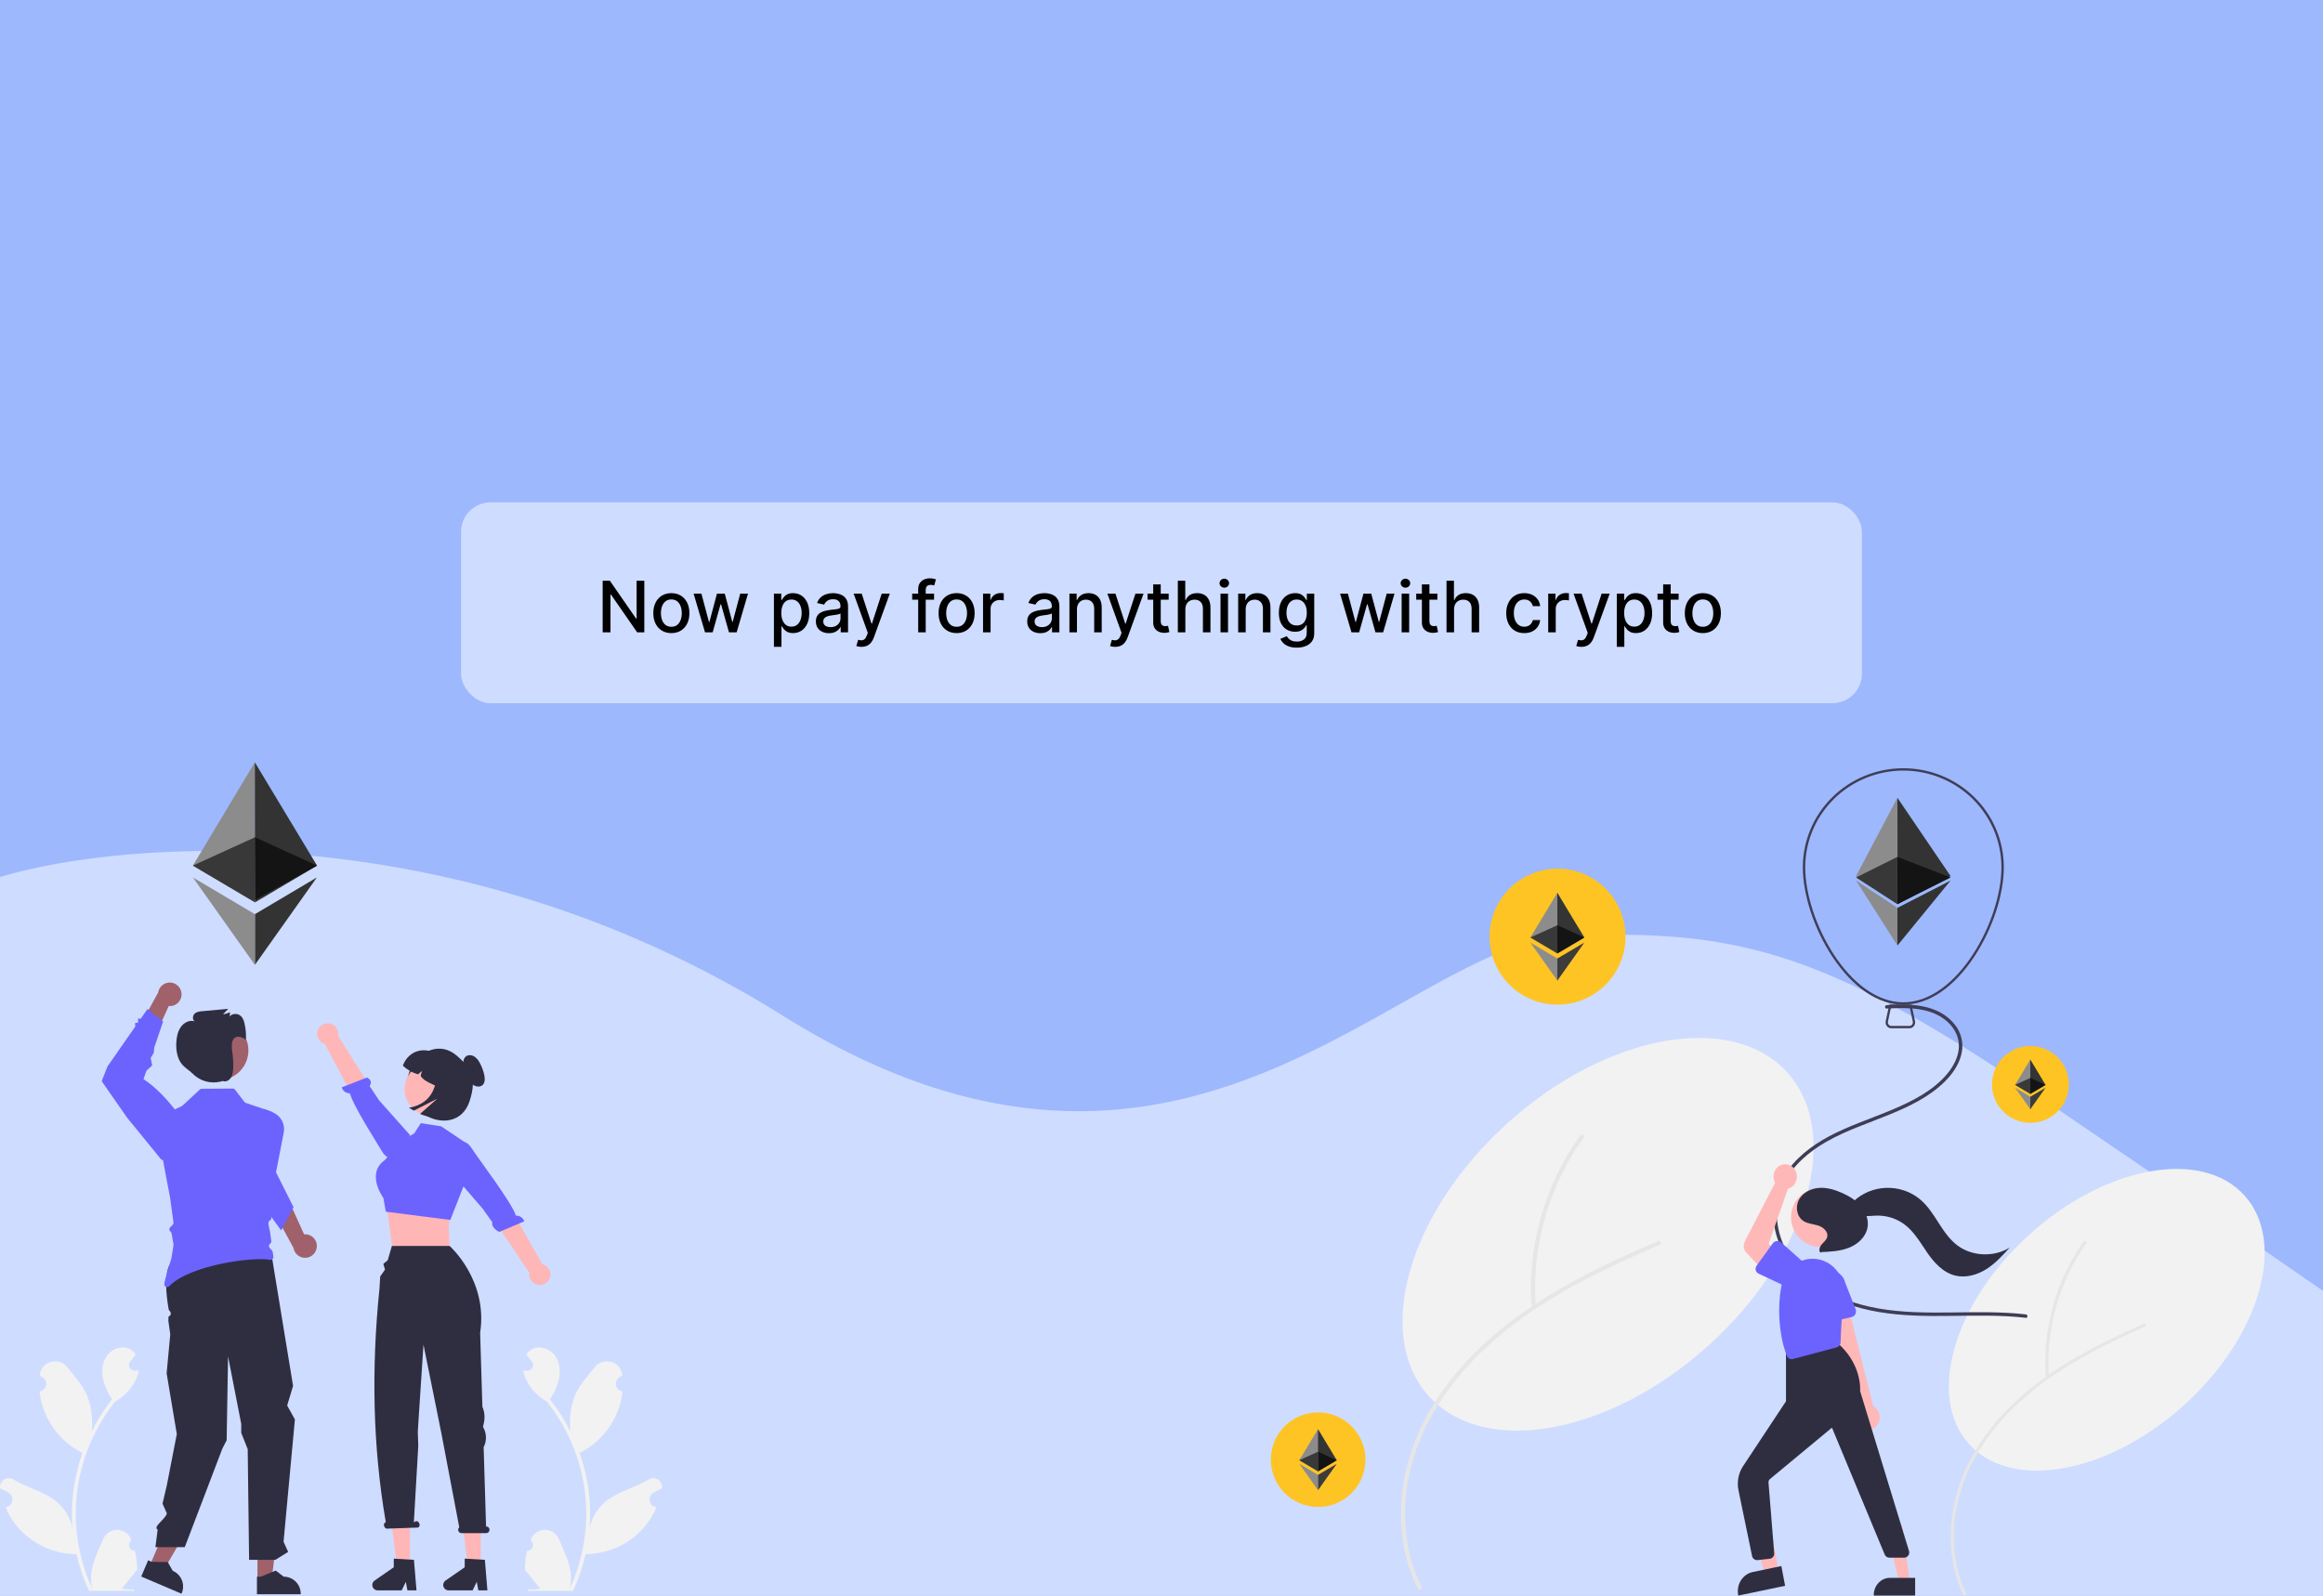 <svg width="393" height="270" viewBox="0 0 393 270" fill="none" xmlns="http://www.w3.org/2000/svg">
<rect width="393" height="270" fill="#9DB8FD"/>
<path d="M132.42 171.86C77.89 137.725 21.419 141.992 0 148.392V270H393V218.441C389.095 215.715 373.971 205.285 344.718 185.372C308.152 160.482 293.241 157.282 265.195 158.348C237.149 159.415 200.583 214.53 132.42 171.86Z" fill="#CEDCFF"/>
<g clip-path="url(#clip0_1_219)">
<path d="M22.827 262.42C22.631 262.429 22.438 262.377 22.272 262.273C22.107 262.168 21.978 262.014 21.902 261.834C21.827 261.653 21.808 261.453 21.85 261.261C21.892 261.07 21.991 260.896 22.135 260.763C22.159 260.667 22.176 260.598 22.2 260.502C22.192 260.481 22.183 260.46 22.174 260.439C21.977 259.973 21.647 259.576 21.226 259.297C20.804 259.019 20.309 258.871 19.804 258.873C19.299 258.875 18.805 259.026 18.385 259.308C17.966 259.59 17.639 259.99 17.445 260.457C16.672 262.323 15.687 264.192 15.444 266.165C15.338 267.037 15.383 267.921 15.577 268.777C13.761 264.808 12.817 260.494 12.811 256.128C12.811 255.032 12.872 253.937 12.993 252.849C13.094 251.956 13.233 251.07 13.412 250.19C14.386 245.415 16.476 240.94 19.512 237.132C20.981 236.329 22.17 235.094 22.917 233.594C23.187 233.055 23.379 232.479 23.485 231.885C23.319 231.907 23.15 231.92 22.985 231.931C22.933 231.934 22.879 231.937 22.827 231.939L22.808 231.94C22.625 231.949 22.445 231.904 22.287 231.812C22.13 231.719 22.003 231.583 21.921 231.42C21.838 231.257 21.805 231.074 21.825 230.892C21.844 230.711 21.916 230.539 22.031 230.397C22.102 230.309 22.174 230.221 22.246 230.132C22.354 229.996 22.466 229.863 22.574 229.727C22.587 229.714 22.599 229.7 22.61 229.686C22.735 229.531 22.86 229.379 22.985 229.223C22.756 228.869 22.45 228.572 22.088 228.355C20.835 227.62 19.107 228.129 18.202 229.264C17.295 230.399 17.124 231.991 17.439 233.409C17.749 234.616 18.262 235.76 18.955 236.795C18.887 236.882 18.816 236.966 18.748 237.053C17.507 238.652 16.424 240.37 15.517 242.18C15.738 240.152 15.474 238.1 14.749 236.193C14.013 234.416 12.635 232.92 11.421 231.383C9.963 229.538 6.972 230.343 6.716 232.683C6.713 232.705 6.711 232.728 6.708 232.75C6.889 232.852 7.065 232.96 7.238 233.075C7.455 233.22 7.623 233.427 7.72 233.67C7.817 233.912 7.839 234.179 7.783 234.434C7.726 234.689 7.594 234.921 7.404 235.1C7.213 235.278 6.974 235.395 6.716 235.435L6.689 235.439C6.754 236.09 6.867 236.735 7.029 237.369C7.498 239.138 8.327 240.79 9.464 242.223C10.6 243.657 12.02 244.839 13.635 245.697C13.741 245.751 13.844 245.805 13.95 245.857C13.038 248.444 12.466 251.14 12.249 253.875C12.126 255.488 12.133 257.109 12.271 258.721L12.262 258.664C11.915 256.871 10.96 255.254 9.559 254.084C7.478 252.372 4.539 251.742 2.294 250.366C2.055 250.213 1.778 250.131 1.494 250.13C1.211 250.129 0.933 250.21 0.694 250.362C0.455 250.514 0.264 250.732 0.144 250.989C0.024 251.246 -0.02 251.533 0.017 251.814C0.02 251.834 0.023 251.854 0.027 251.874C0.361 252.011 0.687 252.168 1.002 252.345C1.182 252.447 1.359 252.555 1.532 252.669C1.748 252.815 1.917 253.022 2.014 253.265C2.111 253.507 2.133 253.773 2.076 254.028C2.02 254.284 1.888 254.516 1.698 254.694C1.507 254.873 1.267 254.99 1.009 255.03L0.983 255.034C0.964 255.037 0.948 255.039 0.929 255.042C1.5 256.409 2.303 257.668 3.301 258.762C4.534 260.087 6.024 261.146 7.68 261.874C9.336 262.601 11.123 262.983 12.931 262.994H12.934C13.424 265.131 14.136 267.21 15.056 269.199H22.637C22.664 269.115 22.689 269.028 22.713 268.943C22.011 268.988 21.307 268.945 20.615 268.818C21.178 268.127 21.74 267.43 22.303 266.739C22.315 266.726 22.327 266.712 22.338 266.698C22.623 266.344 22.911 265.993 23.197 265.639L23.197 265.639C23.212 264.555 23.088 263.473 22.827 262.42L22.827 262.42Z" fill="#F2F2F2"/>
<path d="M89.173 262.42C89.369 262.429 89.562 262.377 89.728 262.273C89.893 262.168 90.022 262.014 90.098 261.834C90.173 261.653 90.192 261.453 90.15 261.261C90.108 261.07 90.009 260.896 89.865 260.763C89.841 260.667 89.824 260.598 89.8 260.502C89.808 260.481 89.817 260.46 89.826 260.439C90.023 259.973 90.353 259.576 90.775 259.297C91.196 259.019 91.691 258.871 92.196 258.873C92.701 258.875 93.195 259.026 93.615 259.308C94.034 259.59 94.361 259.99 94.555 260.457C95.328 262.323 96.313 264.192 96.556 266.165C96.662 267.037 96.617 267.921 96.422 268.777C98.239 264.808 99.183 260.494 99.189 256.128C99.189 255.032 99.128 253.937 99.007 252.849C98.906 251.956 98.767 251.07 98.588 250.19C97.615 245.415 95.524 240.94 92.488 237.132C91.019 236.329 89.83 235.094 89.083 233.594C88.813 233.055 88.621 232.479 88.515 231.885C88.681 231.907 88.85 231.92 89.015 231.931C89.067 231.934 89.121 231.937 89.173 231.939L89.192 231.94C89.375 231.949 89.555 231.904 89.713 231.812C89.87 231.719 89.997 231.583 90.079 231.42C90.162 231.257 90.195 231.074 90.175 230.892C90.156 230.711 90.084 230.539 89.969 230.397C89.898 230.309 89.826 230.221 89.754 230.132C89.646 229.996 89.534 229.863 89.426 229.727C89.413 229.714 89.401 229.7 89.39 229.686C89.265 229.531 89.14 229.379 89.015 229.223C89.243 228.869 89.55 228.572 89.912 228.355C91.165 227.62 92.893 228.129 93.798 229.264C94.705 230.399 94.876 231.991 94.561 233.409C94.251 234.616 93.739 235.76 93.045 236.795C93.113 236.882 93.184 236.966 93.251 237.053C94.493 238.652 95.576 240.37 96.483 242.18C96.262 240.152 96.526 238.1 97.251 236.193C97.987 234.416 99.365 232.92 100.579 231.383C102.037 229.538 105.028 230.343 105.284 232.683C105.287 232.705 105.289 232.728 105.292 232.75C105.111 232.852 104.935 232.96 104.762 233.075C104.545 233.22 104.377 233.427 104.28 233.67C104.183 233.912 104.161 234.179 104.217 234.434C104.274 234.689 104.406 234.921 104.596 235.1C104.787 235.278 105.026 235.395 105.284 235.435L105.311 235.439C105.246 236.09 105.133 236.735 104.971 237.369C104.502 239.138 103.673 240.79 102.536 242.223C101.4 243.657 99.98 244.839 98.365 245.697C98.259 245.751 98.156 245.805 98.05 245.857C98.962 248.444 99.534 251.14 99.751 253.875C99.874 255.488 99.867 257.109 99.73 258.721L99.738 258.664C100.085 256.871 101.04 255.254 102.441 254.084C104.522 252.372 107.461 251.742 109.706 250.366C109.945 250.213 110.222 250.131 110.506 250.13C110.789 250.129 111.067 250.21 111.306 250.362C111.545 250.514 111.736 250.732 111.856 250.989C111.976 251.246 112.02 251.533 111.983 251.814C111.98 251.834 111.977 251.854 111.973 251.874C111.639 252.011 111.313 252.168 110.998 252.345C110.818 252.447 110.641 252.555 110.468 252.669C110.252 252.815 110.083 253.022 109.986 253.265C109.889 253.507 109.867 253.773 109.924 254.028C109.98 254.284 110.112 254.516 110.302 254.694C110.493 254.873 110.733 254.99 110.991 255.03L111.017 255.034C111.036 255.037 111.052 255.039 111.071 255.042C110.5 256.409 109.697 257.668 108.699 258.762C107.466 260.087 105.976 261.146 104.32 261.874C102.664 262.601 100.877 262.983 99.069 262.994H99.066C98.576 265.131 97.864 267.21 96.944 269.199H89.363C89.336 269.115 89.311 269.028 89.287 268.943C89.989 268.988 90.693 268.945 91.385 268.818C90.822 268.127 90.26 267.43 89.697 266.739C89.685 266.726 89.673 266.712 89.662 266.698C89.377 266.344 89.089 265.993 88.803 265.639L88.803 265.639C88.788 264.555 88.912 263.473 89.173 262.42Z" fill="#F2F2F2"/>
<path d="M25.24 265.162L27.457 266.108L32.154 257.996L28.883 256.6L25.24 265.162Z" fill="#A0616A"/>
<path d="M43.555 267.263L45.964 267.262L47.11 257.956L43.555 257.956L43.555 267.263Z" fill="#A0616A"/>
<path d="M43.47 269.779L50.879 269.779V269.685C50.878 268.919 50.575 268.185 50.034 267.643C49.493 267.102 48.76 266.797 47.995 266.797L46.642 265.769L44.117 266.798L43.47 266.798L43.47 269.779Z" fill="#2F2E41"/>
<path d="M23.893 266.773L30.708 269.682L30.745 269.596C31.045 268.891 31.053 268.096 30.767 267.385C30.482 266.675 29.926 266.107 29.223 265.807L28.38 264.329L25.655 264.284L25.06 264.03L23.893 266.773Z" fill="#2F2E41"/>
<path d="M45.918 212.182L49.58 234.511L48.583 237.838L49.891 240.195L47.971 260.89L48.75 262.609L46.572 263.954H42.141L41.906 245.218L40.811 242.467V240.951L38.583 229.526L38.345 243.714L37.634 245.089L31.261 261.798H26.292L26.676 258.832C25.786 258.381 28.013 257.062 28.227 256.086L27.495 254.437L28.227 251.322L29.912 242.661L28.19 232.392L28.807 225.781L28.486 223.52L28.51 222.789C28.51 222.789 29.36 222.461 28.549 221.642C27.426 215.266 28.807 213.883 28.807 213.883L34.336 210.642L45.918 212.182Z" fill="#2F2E41"/>
<path d="M37.002 182.777C39.775 182.777 42.023 180.525 42.023 177.747C42.023 174.97 39.775 172.718 37.002 172.718C34.229 172.718 31.98 174.97 31.98 177.747C31.98 180.525 34.229 182.777 37.002 182.777Z" fill="#A0616A"/>
<path d="M30.706 168.1C30.73 168.388 30.69 168.678 30.59 168.95C30.49 169.221 30.331 169.467 30.125 169.67C29.92 169.874 29.672 170.029 29.4 170.126C29.128 170.224 28.838 170.26 28.551 170.232L25.633 176.63L23.697 173.532L26.764 167.932C26.842 167.451 27.093 167.015 27.47 166.708C27.847 166.4 28.324 166.242 28.81 166.262C29.296 166.283 29.757 166.481 30.107 166.82C30.456 167.159 30.67 167.614 30.706 168.1Z" fill="#A0616A"/>
<path d="M46.247 212.663C46.258 212.738 46.25 212.815 46.224 212.887C46.199 212.958 46.156 213.023 46.1 213.075C46.045 213.126 45.977 213.164 45.904 213.184C45.831 213.204 45.754 213.206 45.679 213.19C43.05 212.621 32.201 213.986 28.608 217.654C28.54 217.724 28.452 217.772 28.356 217.79C28.26 217.808 28.161 217.796 28.072 217.756C27.983 217.716 27.908 217.649 27.858 217.565C27.809 217.481 27.786 217.384 27.794 217.286C27.857 216.498 29.001 212.93 29.001 212.93L29.35 210.707C29.358 210.656 29.358 210.603 29.35 210.551L29.03 208.712C29.013 208.616 28.967 208.527 28.898 208.458L28.79 208.349C28.701 208.26 28.651 208.139 28.651 208.013C28.651 207.887 28.701 207.766 28.79 207.677L29.21 207.259C29.261 207.207 29.299 207.144 29.323 207.075C29.346 207.005 29.354 206.932 29.345 206.859L28.787 202.731C28.785 202.723 28.785 202.713 28.782 202.705L26.319 189.679C26.3 189.576 26.316 189.47 26.363 189.377C26.41 189.283 26.487 189.208 26.581 189.163L30.766 187.16C30.81 187.14 30.85 187.113 30.885 187.08L33.807 184.365C33.895 184.286 34.007 184.241 34.125 184.238L39.377 184.199C39.45 184.199 39.522 184.215 39.588 184.247C39.653 184.279 39.711 184.326 39.755 184.384L41.354 186.466C41.411 186.54 41.488 186.595 41.576 186.625L42.659 186.993L45.788 188.057L45.933 188.107C46.023 188.138 46.101 188.196 46.158 188.272C46.214 188.349 46.246 188.441 46.25 188.536C46.252 188.55 46.253 188.564 46.253 188.578L45.471 204.79C45.468 204.861 45.481 204.933 45.508 204.999L45.883 205.875C45.92 205.964 45.93 206.062 45.91 206.156C45.891 206.251 45.844 206.337 45.774 206.404C45.663 206.51 45.537 206.632 45.457 206.722C45.296 206.899 45.64 208.304 45.693 208.508C45.697 208.525 45.701 208.543 45.703 208.561L45.896 210.014C45.907 210.099 45.895 210.186 45.86 210.265C45.826 210.344 45.771 210.412 45.7 210.461C45.647 210.499 45.602 210.548 45.569 210.605C45.535 210.661 45.514 210.724 45.506 210.789C45.498 210.854 45.503 210.921 45.522 210.983C45.541 211.046 45.573 211.105 45.616 211.154L46.039 211.655C46.096 211.725 46.134 211.81 46.147 211.901L46.247 212.663Z" fill="#6C63FF"/>
<path d="M35.717 182.53C35.696 182.483 35.675 182.436 35.653 182.388C35.661 182.388 35.669 182.389 35.678 182.39L35.717 182.53Z" fill="#2F2E41"/>
<path d="M53.596 211.008C53.621 210.72 53.582 210.43 53.482 210.158C53.382 209.887 53.224 209.641 53.02 209.437C52.815 209.233 52.567 209.077 52.295 208.979C52.024 208.881 51.734 208.844 51.446 208.871L48.545 202.466L46.601 205.559L49.654 211.166C49.73 211.647 49.98 212.084 50.357 212.392C50.733 212.701 51.209 212.861 51.695 212.841C52.181 212.822 52.643 212.625 52.993 212.287C53.344 211.949 53.558 211.494 53.596 211.008Z" fill="#A0616A"/>
<path d="M49.664 204.284L49.503 204.586L47.804 207.767L47.566 208.212L45.907 205.923L40.461 198.412L41.235 193.702L42.659 187.8L44.77 187.678L46.25 188.284C46.88 188.563 47.397 189.048 47.716 189.66C48.035 190.272 48.136 190.974 48.004 191.651L46.694 198.372L49.664 204.284Z" fill="#6C63FF"/>
<path d="M41.374 173.222C41.298 172.804 41.131 172.409 40.882 172.065C40.757 171.916 40.602 171.795 40.427 171.71C40.252 171.625 40.061 171.578 39.867 171.573C39.672 171.567 39.479 171.602 39.299 171.676C39.12 171.75 38.957 171.861 38.823 172.002C38.902 171.774 38.925 171.53 38.89 171.29C38.523 171.466 38.131 171.583 37.728 171.637L38.619 170.705L34.183 171.113C33.725 171.155 33.23 171.215 32.894 171.563C32.558 171.911 32.539 172.655 32.964 172.849C32.127 172.533 31.166 172.991 30.613 173.759C30.061 174.527 29.858 175.54 29.82 176.523C29.772 177.797 30.009 179.154 30.786 180.092C31.294 180.706 31.986 181.088 32.548 181.64L32.565 181.657C33.18 182.289 33.952 182.747 34.801 182.984C35.651 183.221 36.548 183.229 37.401 183.006C37.497 182.98 37.592 182.95 37.688 182.923C38.166 183.14 38.761 182.844 39.063 182.362C39.384 181.849 39.448 181.192 39.462 180.566C39.479 179.748 39.429 178.93 39.311 178.12C39.178 177.208 39.058 176.04 39.779 175.582C40.341 175.225 41.038 175.577 41.604 175.926C41.658 175.018 41.581 174.108 41.374 173.222Z" fill="#2F2E41"/>
<path d="M30.666 196.504L27.32 196.262L21.513 189.142L17.203 182.953L18.196 180.438L22.888 173.705L22.839 173.123L23.359 173.03L23.368 172.33L23.799 172.398L24.953 170.742L27.596 172.859L26.101 177.255L26.01 178.152L25.493 179.044L25.746 180.269L24.758 181.208L24.282 182.608C26.334 183.959 28.281 185.982 30.179 188.513L30.666 196.504Z" fill="#6C63FF"/>
<path d="M76.266 204.248L75.903 207.617L76.116 212.035L66.346 210.872L65.428 204.248L66.598 204.259L76.266 204.248Z" fill="#FFB6B6"/>
<path d="M67.758 193.176L70.08 191.781L71.193 190.06L74.628 190.59L78.827 193.409L78.786 199.803L76.183 206.434L65.271 205.039L64.856 202.7C64.856 202.7 61.838 198.64 65.089 196.315L67.758 193.176Z" fill="#6C63FF"/>
<path d="M53.825 174.19C53.715 174.425 53.657 174.681 53.657 174.941C53.656 175.2 53.713 175.456 53.822 175.692C53.931 175.927 54.09 176.136 54.289 176.302C54.487 176.469 54.72 176.591 54.97 176.658L62.529 190.942L65.58 188.584L57.19 175.284C57.275 174.856 57.2 174.411 56.979 174.034C56.759 173.657 56.408 173.375 55.993 173.24C55.578 173.105 55.128 173.127 54.728 173.302C54.329 173.477 54.007 173.793 53.825 174.19Z" fill="#FFB6B6"/>
<path d="M66.224 195.769C66.224 195.769 65.523 196.391 64.527 194.673C63.73 193.298 59.753 187.139 59.19 185.004C58.881 185.013 58.578 184.918 58.328 184.736C58.079 184.553 57.897 184.292 57.812 183.995L62.084 182.334C63.013 182.799 62.755 183.444 62.519 183.777L64.11 186.167L69.402 192.115L66.738 195.328L66.224 195.769Z" fill="#6C63FF"/>
<path d="M81.333 265.414H79.197L78.18 257.162H81.333V265.414Z" fill="#FFB6B6"/>
<path d="M82.46 269.121H80.929L80.655 267.672L79.955 269.121H75.892C75.697 269.121 75.508 269.059 75.351 268.943C75.194 268.827 75.078 268.665 75.02 268.478C74.962 268.292 74.965 268.092 75.029 267.908C75.092 267.724 75.213 267.564 75.373 267.454L78.618 265.209V263.745L82.03 263.949L82.46 269.121Z" fill="#2F2E41"/>
<path d="M69.335 265.414H67.198L66.182 257.162H69.335V265.414Z" fill="#FFB6B6"/>
<path d="M70.462 269.121H68.93L68.657 267.672L67.956 269.121H63.893C63.699 269.121 63.509 269.059 63.352 268.943C63.195 268.827 63.079 268.665 63.021 268.478C62.964 268.292 62.967 268.092 63.03 267.908C63.093 267.724 63.214 267.564 63.374 267.454L66.619 265.209V263.745L70.031 263.949L70.462 269.121Z" fill="#2F2E41"/>
<path d="M82.255 258.298H82.231L81.821 244.881C82.087 244.367 82.221 243.796 82.213 243.217C82.205 242.639 82.055 242.072 81.775 241.566L81.716 241.459L81.868 240.751C82.064 239.841 81.974 238.893 81.611 238.037L81.228 225.521C82.597 216.634 76.072 210.838 76.072 210.838H66.297L65.599 213.242L64.852 213.878L65.135 214.839L64.323 215.995L64.199 218.059C62.812 231.596 63.063 244.787 65.265 257.567L65.205 257.598C65.091 257.661 65.006 257.766 64.967 257.891C64.929 258.016 64.939 258.151 64.998 258.268C65.099 258.563 65.357 258.741 65.573 258.667L70.735 258.487C70.849 258.423 70.934 258.318 70.973 258.194C71.011 258.069 71 257.934 70.942 257.817C70.841 257.522 70.583 257.343 70.367 257.418L70.016 257.596L70.764 244.649L70.681 242.284L70.852 239.601L71.644 227.533L74.639 242.373L77.698 258.448C77.614 258.524 77.554 258.624 77.528 258.735C77.502 258.846 77.51 258.963 77.551 259.069C77.592 259.175 77.664 259.267 77.758 259.331C77.852 259.395 77.964 259.429 78.077 259.429H82.255C82.404 259.429 82.548 259.369 82.654 259.263C82.76 259.157 82.819 259.014 82.819 258.864C82.819 258.714 82.76 258.57 82.654 258.464C82.548 258.358 82.404 258.298 82.255 258.298Z" fill="#2F2E41"/>
<path d="M92.96 216.359C93.063 216.121 93.112 215.863 93.105 215.604C93.098 215.344 93.034 215.089 92.918 214.857C92.802 214.625 92.637 214.422 92.434 214.261C92.231 214.1 91.995 213.985 91.743 213.925L83.771 199.868L80.79 202.315L89.563 215.363C89.491 215.794 89.579 216.236 89.81 216.607C90.042 216.977 90.401 217.249 90.82 217.372C91.238 217.494 91.688 217.459 92.082 217.272C92.476 217.086 92.788 216.761 92.96 216.359Z" fill="#FFB6B6"/>
<path d="M78.162 193.399C78.162 193.399 78.844 192.756 79.89 194.444C80.728 195.796 86.657 203.588 87.282 205.706C87.59 205.688 87.896 205.774 88.15 205.949C88.405 206.125 88.594 206.38 88.688 206.675L84.466 208.46C83.525 208.022 83.086 207.203 83.311 206.863L81.651 204.52L75.428 197.324L77.661 193.854L78.162 193.399Z" fill="#6C63FF"/>
<path d="M69.524 180.781C68.102 183.587 69.031 186.837 71.668 188.546C74.52 190.394 78.223 189.989 79.421 186.398C80.755 182.398 79.659 180.683 77.276 178.633C74.484 176.231 71.059 177.749 69.524 180.781Z" fill="#2F2E41"/>
<path d="M76.52 187.031C75.796 187.981 74.726 188.604 73.544 188.763C72.362 188.923 71.166 188.606 70.217 187.882C69.268 187.159 68.645 186.088 68.484 184.904C68.323 183.721 68.638 182.522 69.36 181.57L69.399 181.519C70.136 180.595 71.206 179.998 72.379 179.857C73.551 179.716 74.732 180.043 75.666 180.766C76.601 181.489 77.214 182.552 77.373 183.723C77.533 184.895 77.226 186.083 76.519 187.03L76.52 187.031Z" fill="#FFB6B6"/>
<path d="M68.146 180.327C68.878 181.024 69.769 181.53 70.742 181.8C70.937 181.574 71.168 181.382 71.426 181.232C71.302 181.489 71.218 181.763 71.175 182.045C71.609 182.947 73.381 183.595 75.074 184.258L77.318 180.293L74.348 178.608C71.963 176.956 69.154 177.661 68.146 180.327Z" fill="#2F2E41"/>
<path d="M79.01 178.638C79.226 178.558 79.459 178.534 79.688 178.567C79.916 178.601 80.132 178.691 80.317 178.829C80.679 179.104 80.971 179.46 81.171 179.869C81.534 180.53 81.795 181.242 81.945 181.981C82.073 182.621 82.051 183.394 81.478 183.728C81 184.006 80.316 183.831 79.877 183.459C79.47 183.069 79.161 182.588 78.976 182.055C78.794 181.526 78.524 181.032 78.177 180.593L78.573 180.778C78.448 180.397 78.39 179.998 78.401 179.598C78.41 179.398 78.471 179.205 78.578 179.037C78.685 178.868 78.834 178.731 79.01 178.638Z" fill="#2F2E41"/>
<path d="M73.874 179.158L77.06 180.965C77.486 181.208 77.861 181.531 78.162 181.918C78.464 182.306 78.686 182.748 78.817 183.222C78.948 183.695 78.984 184.189 78.924 184.676C78.864 185.164 78.709 185.634 78.467 186.061C77.756 187.318 76.603 188.264 75.233 188.714C73.863 189.164 72.374 189.087 71.058 188.497L73.969 185.923L70.02 187.938L69.177 187.46C73.412 186.688 74.229 183.361 73.874 179.158Z" fill="#2F2E41"/>
<path d="M43.112 129L32.632 146.475L43.148 152.693L43.112 129Z" fill="#8C8C8C"/>
<path d="M53.638 146.475L43.112 129L43.148 152.693L53.638 146.475Z" fill="#333333"/>
<path d="M32.632 146.475L43.135 141.68L43.148 152.693L32.632 146.475Z" fill="#383838"/>
<path d="M53.638 146.475L43.135 141.68L43.158 152.29L53.638 146.475Z" fill="#141414"/>
<path d="M53.612 148.476L43.122 154.694V163.271L53.612 148.476Z" fill="#333333"/>
<path d="M32.632 148.476L43.122 154.694V163.271L32.632 148.476Z" fill="#8C8C8C"/>
</g>
<path d="M369.497 237.766C382.359 226.141 386.928 210.254 379.703 202.281C372.479 194.309 356.195 197.269 343.334 208.894C330.472 220.519 325.903 236.406 333.128 244.378C340.353 252.351 356.636 249.39 369.497 237.766Z" fill="#F2F2F2"/>
<path d="M332.614 269.591C330.911 266.029 330.308 262.017 330.605 258.088C330.927 254.184 332.064 250.394 333.942 246.969C335.766 243.663 338.079 240.66 340.801 238.064C343.661 235.291 346.886 232.936 350.279 230.878C353.862 228.706 357.626 226.859 361.435 225.131C361.91 224.916 362.385 224.702 362.861 224.49C363.174 224.351 362.903 223.887 362.593 224.025C358.71 225.756 354.859 227.581 351.177 229.721C347.66 231.766 344.294 234.105 341.288 236.869C338.455 239.433 336.014 242.409 334.045 245.7C332.03 249.086 330.723 252.856 330.205 256.774C329.709 260.721 330.093 264.824 331.571 268.527C331.751 268.979 331.946 269.424 332.155 269.862C332.304 270.174 332.763 269.901 332.614 269.591Z" fill="#E6E6E6"/>
<path d="M346.611 232.728C346.429 229.644 346.655 226.549 347.281 223.527C347.905 220.504 348.918 217.58 350.294 214.833C351.068 213.291 351.956 211.811 352.948 210.408C353.157 210.114 352.68 209.831 352.474 210.123C350.69 212.652 349.247 215.418 348.182 218.346C347.115 221.274 346.43 224.334 346.146 227.448C345.986 229.203 345.957 230.968 346.062 232.728C346.083 233.089 346.632 233.092 346.611 232.728Z" fill="#E6E6E6"/>
<path d="M289.072 227.65C305.812 212.519 311.76 191.841 302.356 181.464C292.952 171.087 271.758 174.94 255.017 190.071C238.277 205.202 232.329 225.88 241.733 236.258C251.137 246.635 272.331 242.781 289.072 227.65Z" fill="#F2F2F2"/>
<path d="M240.486 268.475C238.215 263.907 237.411 258.761 237.807 253.722C238.199 248.714 239.787 243.857 242.256 239.46C244.648 235.202 247.809 231.39 251.401 228.039C255.215 224.481 259.514 221.462 264.038 218.822C268.816 216.035 273.835 213.667 278.913 211.451C279.546 211.175 280.18 210.901 280.815 210.629C281.232 210.45 280.871 209.855 280.457 210.033C275.28 212.253 270.146 214.592 265.236 217.338C260.546 219.96 256.059 222.961 252.05 226.506C248.31 229.813 244.978 233.597 242.393 237.833C239.706 242.176 237.964 247.011 237.274 252.036C236.612 257.098 237.124 262.362 239.094 267.111C239.334 267.69 239.594 268.261 239.874 268.823C240.072 269.223 240.684 268.873 240.486 268.475Z" fill="#E6E6E6"/>
<path d="M259.785 220.657C259.552 216.768 259.842 212.866 260.647 209.056C261.449 205.244 262.752 201.557 264.521 198.094C265.516 196.149 266.657 194.284 267.934 192.515C268.202 192.143 267.589 191.787 267.324 192.155C265.031 195.344 263.174 198.832 261.805 202.523C260.433 206.215 259.553 210.074 259.188 214C258.981 216.212 258.945 218.438 259.079 220.657C259.107 221.113 259.813 221.116 259.785 220.657Z" fill="#E6E6E6"/>
<path d="M321 135L314 148.253L320.985 153L321 135Z" fill="#8C8C8C"/>
<path d="M314 148.483L321 145L320.991 153L314 148.483Z" fill="#383838"/>
<path d="M321 135L330 148.253L321.02 153L321 135Z" fill="#333333"/>
<path d="M330 148.483L321 145L321.011 153L330 148.483Z" fill="#141414"/>
<path d="M314 149L321 160V153.623L314 149Z" fill="#8C8C8C"/>
<path d="M330 149L321 160V153.623L330 149Z" fill="#333333"/>
<path d="M322 170C317.706 170 313.427 167.092 309.953 161.811C306.898 157.168 305 151.396 305 146.749C305 144.549 305.44 142.371 306.294 140.339C307.148 138.307 308.401 136.461 309.979 134.906C311.558 133.35 313.432 132.117 315.494 131.275C317.557 130.433 319.768 130 322 130C324.232 130 326.443 130.433 328.506 131.275C330.568 132.117 332.442 133.35 334.021 134.906C335.599 136.461 336.852 138.307 337.706 140.339C338.56 142.371 339 144.549 339 146.749C339 151.396 337.102 157.168 334.047 161.811C330.573 167.092 326.294 170 322 170ZM322 130.394C317.599 130.399 313.38 132.124 310.268 135.19C307.155 138.256 305.405 142.413 305.4 146.749C305.4 155.775 312.837 169.606 322 169.606C331.163 169.606 338.6 155.775 338.6 146.749C338.595 142.413 336.845 138.256 333.732 135.19C330.62 132.124 326.401 130.399 322 130.394Z" fill="#3F3D56"/>
<path d="M323.039 174H319.961C319.817 174 319.675 173.966 319.545 173.902C319.415 173.837 319.301 173.743 319.211 173.626C319.121 173.509 319.058 173.373 319.025 173.227C318.992 173.081 318.992 172.929 319.023 172.783L319.617 170H323.383L323.977 172.783C324.008 172.929 324.008 173.081 323.975 173.227C323.942 173.373 323.879 173.509 323.789 173.626C323.699 173.743 323.585 173.837 323.455 173.902C323.325 173.966 323.183 174 323.039 174ZM319.925 170.4L319.398 172.87C319.379 172.958 319.38 173.049 319.399 173.136C319.419 173.224 319.457 173.305 319.511 173.375C319.565 173.446 319.633 173.502 319.711 173.541C319.789 173.58 319.874 173.6 319.961 173.6H323.039C323.126 173.6 323.211 173.58 323.289 173.541C323.367 173.502 323.435 173.446 323.489 173.375C323.543 173.305 323.581 173.224 323.601 173.136C323.62 173.049 323.621 172.958 323.602 172.87L323.075 170.4H319.925Z" fill="#3F3D56"/>
<path d="M319.192 170.667C322.747 170.487 326.792 170.391 329.562 172.988C330.717 174.072 331.446 175.524 331.402 177.12C331.354 178.857 330.463 180.484 329.358 181.789C326.98 184.598 323.492 186.354 320.147 187.77C316.592 189.275 312.888 190.45 309.472 192.265C306.473 193.859 303.678 196.011 301.866 198.91C300.975 200.315 300.384 201.886 300.129 203.526C299.895 205.17 299.98 206.844 300.377 208.457C301.175 211.763 303.139 214.685 305.757 216.856C308.405 219.053 311.614 220.516 314.939 221.391C318.885 222.428 322.998 222.663 327.064 222.687C331.264 222.711 335.467 222.507 339.664 222.741C340.685 222.797 341.704 222.881 342.72 222.998C343.095 223.041 343.092 222.458 342.72 222.415C338.527 221.933 334.301 222.044 330.09 222.091C325.961 222.137 321.797 222.123 317.719 221.401C314.204 220.778 310.757 219.611 307.775 217.631C304.919 215.735 302.591 213.077 301.413 209.85C300.262 206.699 300.274 203.211 301.815 200.19C303.358 197.166 306.049 194.877 308.973 193.207C312.347 191.28 316.063 190.074 319.647 188.605C323.033 187.217 326.496 185.562 329.097 182.939C330.302 181.724 331.334 180.245 331.775 178.581C331.991 177.803 332.043 176.989 331.928 176.19C331.813 175.391 331.534 174.624 331.108 173.937C330.255 172.643 329.038 171.627 327.607 171.013C325.881 170.242 323.965 170.02 322.088 170.001C321.122 169.992 320.157 170.035 319.192 170.084C318.816 170.103 318.813 170.686 319.192 170.667Z" fill="#3F3D56"/>
<path d="M301 266.509L298.772 267L296 257.725L299.289 257L301 266.509Z" fill="#FFB8B8"/>
<path d="M302 268.343L294.08 270L294.061 269.895C293.98 269.47 293.98 269.032 294.06 268.607C294.141 268.181 294.3 267.777 294.529 267.416C294.759 267.056 295.053 266.746 295.396 266.505C295.739 266.264 296.124 266.096 296.529 266.012L296.529 266.012L301.366 265L302 268.343Z" fill="#2F2E41"/>
<path d="M323 267L321.12 267L319 258L321.774 258L323 267Z" fill="#FFB8B8"/>
<path d="M324 270L317 270V269.905C317 269.524 317.07 269.146 317.207 268.793C317.344 268.441 317.545 268.121 317.798 267.851C318.051 267.581 318.351 267.367 318.682 267.221C319.012 267.075 319.367 267 319.725 267L324 267L324 270Z" fill="#2F2E41"/>
<path d="M317.545 241.175C317.735 240.93 317.871 240.644 317.942 240.339C318.013 240.033 318.019 239.715 317.958 239.408C317.897 239.1 317.771 238.809 317.59 238.557C317.408 238.305 317.174 238.096 316.906 237.947L312.143 219L308 220.918L313.985 238.939C313.77 239.42 313.735 239.964 313.885 240.47C314.035 240.976 314.36 241.408 314.799 241.683C315.238 241.959 315.76 242.06 316.266 241.966C316.772 241.872 317.227 241.591 317.545 241.175Z" fill="#FFB8B8"/>
<path d="M313.272 222.855L308.628 223.974C308.496 224.006 308.359 224.008 308.226 223.981C308.093 223.954 307.967 223.898 307.857 223.817C307.747 223.735 307.656 223.631 307.589 223.51C307.522 223.389 307.481 223.255 307.47 223.117L307.067 218.279C306.911 217.588 307.03 216.862 307.398 216.261C307.765 215.659 308.352 215.231 309.028 215.07C309.705 214.909 310.416 215.028 311.006 215.402C311.597 215.776 312.018 216.373 312.178 217.063L313.933 221.559C313.983 221.688 314.006 221.826 313.999 221.965C313.992 222.103 313.956 222.239 313.893 222.361C313.831 222.484 313.743 222.592 313.635 222.677C313.528 222.762 313.405 222.823 313.272 222.855Z" fill="#6C63FF"/>
<path d="M297.26 264C297.06 264 296.867 263.931 296.712 263.804C296.558 263.677 296.452 263.5 296.412 263.303L294.111 252.174C293.967 251.473 293.963 250.75 294.098 250.048C294.233 249.345 294.505 248.676 294.898 248.08L302.148 237.123V228.911L310.565 227L310.601 227.03C314.967 230.622 314.716 235.05 314.689 235.392L322.962 262.455C323.002 262.586 323.01 262.724 322.988 262.859C322.965 262.994 322.911 263.122 322.83 263.232C322.75 263.342 322.644 263.432 322.523 263.493C322.402 263.555 322.268 263.587 322.132 263.587H319.648C319.474 263.588 319.305 263.536 319.161 263.437C319.017 263.339 318.906 263.2 318.842 263.037L309.926 241.583L299.434 250.284C299.35 250.353 299.284 250.443 299.241 250.544C299.199 250.645 299.181 250.755 299.19 250.864L300.157 262.827C300.177 263.054 300.107 263.279 299.963 263.455C299.82 263.631 299.613 263.743 299.388 263.767L297.358 263.994C297.325 263.998 297.292 264 297.26 264Z" fill="#2F2E41"/>
<path d="M308 211C310.761 211 313 208.761 313 206C313 203.239 310.761 201 308 201C305.239 201 303 203.239 303 206C303 208.761 305.239 211 308 211Z" fill="#FFB8B8"/>
<path d="M303.087 230C302.918 230 302.752 229.947 302.611 229.848C302.47 229.749 302.36 229.608 302.295 229.443C300.736 225.416 300.762 220.33 301.446 217.309C301.737 216.03 302.446 214.898 303.449 214.113C304.452 213.327 305.686 212.936 306.935 213.009C307.678 213.05 308.405 213.255 309.069 213.609C309.733 213.963 310.32 214.458 310.791 215.064C311.262 215.67 311.608 216.373 311.807 217.127C312.005 217.882 312.051 218.671 311.943 219.446C311.578 222.044 311.43 225.704 311.384 227.156C311.377 227.35 311.31 227.537 311.194 227.688C311.078 227.839 310.919 227.946 310.74 227.994L303.295 229.973C303.227 229.991 303.158 230 303.087 230Z" fill="#6C63FF"/>
<path d="M302.785 201.042C302.689 201.084 302.589 201.118 302.488 201.143L299.223 210.454L300.669 212.316L298.306 215L295.443 211.967C295.212 211.722 295.062 211.404 295.015 211.061C294.969 210.718 295.029 210.368 295.186 210.064L300.3 200.15C300.1 199.78 300.01 199.354 300.044 198.928C300.077 198.503 300.232 198.098 300.487 197.768C300.743 197.438 301.087 197.199 301.473 197.081C301.86 196.964 302.272 196.974 302.653 197.111C303.034 197.247 303.367 197.504 303.607 197.846C303.848 198.189 303.984 198.601 303.999 199.028C304.013 199.454 303.905 199.876 303.688 200.235C303.471 200.595 303.156 200.876 302.785 201.042Z" fill="#FFB8B8"/>
<path d="M297.168 214.196L299.905 210.396C299.983 210.287 300.084 210.197 300.202 210.129C300.32 210.062 300.451 210.02 300.588 210.005C300.724 209.991 300.863 210.005 300.993 210.047C301.123 210.088 301.243 210.156 301.343 210.245L304.863 213.381C305.44 213.765 305.833 214.352 305.958 215.013C306.083 215.674 305.928 216.355 305.528 216.908C305.128 217.46 304.515 217.838 303.824 217.959C303.133 218.079 302.42 217.933 301.841 217.552L297.535 215.534C297.411 215.477 297.303 215.394 297.216 215.292C297.129 215.191 297.066 215.072 297.031 214.945C296.996 214.818 296.991 214.686 297.014 214.556C297.038 214.427 297.091 214.304 297.168 214.196Z" fill="#6C63FF"/>
<path d="M307.996 212C307.628 211.625 307.843 210.981 308.183 210.58C308.523 210.18 308.983 209.84 309.117 209.333C309.345 208.468 308.493 207.68 307.643 207.401C306.793 207.122 305.841 207.1 305.093 206.61C303.958 205.868 303.7 204.176 304.352 202.987C305.003 201.799 306.366 201.118 307.718 201.016C309.071 200.914 310.414 201.318 311.652 201.872C312.849 202.408 314.004 203.105 314.845 204.111C315.686 205.116 316.181 206.468 315.938 207.755C315.641 209.328 314.302 210.542 312.814 211.135C311.326 211.728 309.691 211.806 308.09 211.877L307.996 212Z" fill="#2F2E41"/>
<path d="M313.59 203.273C315.073 201.874 317.058 201.063 319.145 201.004C321.231 200.944 323.264 201.64 324.832 202.951C327.45 205.139 328.448 208.743 331.196 210.781C333.67 212.616 337.385 212.753 340 211.105C338.806 212.433 337.591 213.78 336.062 214.748C334.533 215.717 332.623 216.277 330.839 215.861C328.745 215.373 327.221 213.675 326.038 211.959C324.855 210.243 323.812 208.363 322.096 207.12C320.796 206.184 319.207 205.684 317.577 205.699C316.579 205.711 315.56 205.915 314.596 205.67C313.632 205.425 312.746 204.488 313.067 203.588L313.59 203.273Z" fill="#2F2E41"/>
<circle cx="263.5" cy="158.5" r="11.5" fill="#FEC424"/>
<path d="M263.471 151.07L263.371 151.409V161.235L263.471 161.334L268.032 158.638L263.471 151.07Z" fill="#343434"/>
<path d="M263.471 151.07L258.91 158.638L263.471 161.334V156.565V151.07Z" fill="#8C8C8C"/>
<path d="M263.471 162.198L263.415 162.267V165.767L263.471 165.931L268.035 159.503L263.471 162.198Z" fill="#3C3C3B"/>
<path d="M263.471 165.931V162.198L258.91 159.503L263.471 165.931Z" fill="#8C8C8C"/>
<path d="M263.471 161.334L268.032 158.638L263.471 156.565V161.334Z" fill="#141414"/>
<path d="M258.91 158.638L263.471 161.334V156.565L258.91 158.638Z" fill="#393939"/>
<circle cx="343.5" cy="183.5" r="6.5" fill="#FEC424"/>
<path d="M343.484 179.301L343.427 179.492V185.046L343.484 185.102L346.062 183.578L343.484 179.301Z" fill="#343434"/>
<path d="M343.484 179.301L340.906 183.578L343.484 185.102V182.406V179.301Z" fill="#8C8C8C"/>
<path d="M343.484 185.59L343.452 185.629V187.607L343.484 187.7L346.063 184.067L343.484 185.59Z" fill="#3C3C3B"/>
<path d="M343.484 187.7V185.59L340.906 184.067L343.484 187.7Z" fill="#8C8C8C"/>
<path d="M343.484 185.102L346.062 183.578L343.484 182.406V185.102Z" fill="#141414"/>
<path d="M340.906 183.578L343.484 185.102V182.406L340.906 183.578Z" fill="#393939"/>
<circle cx="223" cy="247" r="8" fill="#FEC424"/>
<path d="M222.98 241.831L222.91 242.067V248.903L222.98 248.972L226.153 247.096L222.98 241.831Z" fill="#343434"/>
<path d="M222.98 241.831L219.807 247.096L222.98 248.972V245.654V241.831Z" fill="#8C8C8C"/>
<path d="M222.98 249.573L222.941 249.62V252.055L222.98 252.169L226.155 247.698L222.98 249.573Z" fill="#3C3C3B"/>
<path d="M222.98 252.169V249.573L219.807 247.698L222.98 252.169Z" fill="#8C8C8C"/>
<path d="M222.98 248.972L226.153 247.096L222.98 245.654V248.972Z" fill="#141414"/>
<path d="M219.807 247.096L222.98 248.972V245.654L219.807 247.096Z" fill="#393939"/>
<rect x="78" y="85" width="237" height="34" rx="5" fill="#CEDCFF"/>
<path d="M109.003 98.273V107H107.793L103.357 100.599H103.276V107H101.959V98.273H103.178L107.618 104.682H107.699V98.273H109.003ZM113.578 107.132C112.965 107.132 112.429 106.991 111.972 106.71C111.515 106.429 111.159 106.036 110.907 105.53C110.654 105.024 110.527 104.433 110.527 103.757C110.527 103.078 110.654 102.484 110.907 101.976C111.159 101.467 111.515 101.072 111.972 100.791C112.429 100.51 112.965 100.369 113.578 100.369C114.192 100.369 114.728 100.51 115.185 100.791C115.642 101.072 115.998 101.467 116.25 101.976C116.503 102.484 116.63 103.078 116.63 103.757C116.63 104.433 116.503 105.024 116.25 105.53C115.998 106.036 115.642 106.429 115.185 106.71C114.728 106.991 114.192 107.132 113.578 107.132ZM113.583 106.062C113.98 106.062 114.31 105.957 114.571 105.747C114.833 105.537 115.026 105.257 115.151 104.908C115.279 104.558 115.343 104.173 115.343 103.753C115.343 103.335 115.279 102.952 115.151 102.602C115.026 102.25 114.833 101.967 114.571 101.754C114.31 101.541 113.98 101.435 113.583 101.435C113.182 101.435 112.85 101.541 112.586 101.754C112.324 101.967 112.13 102.25 112.002 102.602C111.877 102.952 111.814 103.335 111.814 103.753C111.814 104.173 111.877 104.558 112.002 104.908C112.13 105.257 112.324 105.537 112.586 105.747C112.85 105.957 113.182 106.062 113.583 106.062ZM119.272 107L117.346 100.455H118.662L119.945 105.261H120.009L121.296 100.455H122.613L123.891 105.24H123.955L125.229 100.455H126.546L124.624 107H123.324L121.995 102.274H121.897L120.567 107H119.272ZM130.931 109.455V100.455H132.175V101.516H132.282C132.355 101.379 132.462 101.222 132.601 101.043C132.74 100.864 132.934 100.707 133.181 100.574C133.428 100.438 133.755 100.369 134.161 100.369C134.689 100.369 135.161 100.503 135.576 100.77C135.99 101.037 136.316 101.422 136.551 101.925C136.79 102.428 136.909 103.033 136.909 103.74C136.909 104.447 136.792 105.054 136.556 105.56C136.32 106.062 135.996 106.45 135.584 106.723C135.172 106.993 134.702 107.128 134.174 107.128C133.776 107.128 133.451 107.061 133.198 106.928C132.948 106.794 132.752 106.638 132.61 106.459C132.468 106.28 132.358 106.121 132.282 105.982H132.205V109.455H130.931ZM132.179 103.727C132.179 104.187 132.246 104.591 132.38 104.938C132.513 105.284 132.706 105.555 132.959 105.751C133.212 105.945 133.522 106.041 133.888 106.041C134.269 106.041 134.587 105.94 134.843 105.739C135.098 105.534 135.292 105.257 135.422 104.908C135.556 104.558 135.623 104.165 135.623 103.727C135.623 103.295 135.557 102.908 135.426 102.564C135.299 102.22 135.105 101.949 134.847 101.75C134.591 101.551 134.272 101.452 133.888 101.452C133.519 101.452 133.206 101.547 132.951 101.737C132.698 101.928 132.506 102.193 132.375 102.534C132.245 102.875 132.179 103.273 132.179 103.727ZM140.242 107.145C139.827 107.145 139.452 107.068 139.117 106.915C138.782 106.759 138.516 106.533 138.32 106.237C138.127 105.942 138.03 105.58 138.03 105.151C138.03 104.781 138.101 104.477 138.243 104.239C138.385 104 138.577 103.811 138.819 103.672C139.06 103.533 139.33 103.428 139.628 103.357C139.926 103.286 140.23 103.232 140.54 103.195C140.932 103.149 141.25 103.112 141.495 103.084C141.739 103.053 141.917 103.003 142.027 102.935C142.138 102.866 142.194 102.756 142.194 102.602V102.572C142.194 102.2 142.088 101.912 141.878 101.707C141.671 101.503 141.361 101.401 140.949 101.401C140.52 101.401 140.182 101.496 139.935 101.686C139.691 101.874 139.522 102.082 139.428 102.312L138.23 102.04C138.373 101.642 138.58 101.321 138.853 101.077C139.128 100.83 139.445 100.651 139.803 100.54C140.161 100.426 140.537 100.369 140.932 100.369C141.194 100.369 141.471 100.401 141.763 100.463C142.059 100.523 142.334 100.634 142.59 100.795C142.848 100.957 143.06 101.189 143.225 101.49C143.39 101.788 143.472 102.176 143.472 102.653V107H142.228V106.105H142.176C142.094 106.27 141.971 106.432 141.806 106.591C141.641 106.75 141.429 106.882 141.171 106.987C140.912 107.092 140.603 107.145 140.242 107.145ZM140.519 106.122C140.871 106.122 141.172 106.053 141.422 105.913C141.675 105.774 141.867 105.592 141.998 105.368C142.131 105.141 142.198 104.898 142.198 104.639V103.795C142.152 103.841 142.064 103.884 141.934 103.923C141.806 103.96 141.659 103.993 141.495 104.021C141.33 104.047 141.169 104.071 141.013 104.094C140.857 104.114 140.726 104.131 140.621 104.145C140.374 104.176 140.148 104.229 139.944 104.303C139.742 104.376 139.58 104.483 139.458 104.622C139.338 104.759 139.279 104.94 139.279 105.168C139.279 105.483 139.395 105.722 139.628 105.884C139.861 106.043 140.158 106.122 140.519 106.122ZM145.74 109.455C145.55 109.455 145.376 109.439 145.22 109.408C145.064 109.379 144.947 109.348 144.871 109.314L145.178 108.27C145.411 108.332 145.618 108.359 145.8 108.351C145.982 108.342 146.142 108.274 146.281 108.146C146.423 108.018 146.548 107.81 146.656 107.52L146.814 107.085L144.419 100.455H145.783L147.44 105.534H147.509L149.166 100.455H150.534L147.837 107.874C147.712 108.214 147.553 108.503 147.359 108.739C147.166 108.977 146.936 109.156 146.669 109.276C146.402 109.395 146.092 109.455 145.74 109.455ZM158.022 100.455V101.477H154.324V100.455H158.022ZM155.338 107V99.696C155.338 99.287 155.427 98.947 155.606 98.678C155.785 98.405 156.022 98.202 156.318 98.068C156.613 97.932 156.934 97.864 157.281 97.864C157.537 97.864 157.755 97.885 157.937 97.928C158.119 97.967 158.254 98.004 158.342 98.038L158.044 99.07C157.984 99.053 157.907 99.033 157.814 99.01C157.72 98.984 157.606 98.972 157.473 98.972C157.163 98.972 156.941 99.048 156.808 99.202C156.677 99.355 156.612 99.577 156.612 99.867V107H155.338ZM161.836 107.132C161.223 107.132 160.687 106.991 160.23 106.71C159.772 106.429 159.417 106.036 159.164 105.53C158.912 105.024 158.785 104.433 158.785 103.757C158.785 103.078 158.912 102.484 159.164 101.976C159.417 101.467 159.772 101.072 160.23 100.791C160.687 100.51 161.223 100.369 161.836 100.369C162.45 100.369 162.985 100.51 163.443 100.791C163.9 101.072 164.255 101.467 164.508 101.976C164.761 102.484 164.887 103.078 164.887 103.757C164.887 104.433 164.761 105.024 164.508 105.53C164.255 106.036 163.9 106.429 163.443 106.71C162.985 106.991 162.45 107.132 161.836 107.132ZM161.841 106.062C162.238 106.062 162.568 105.957 162.829 105.747C163.091 105.537 163.284 105.257 163.409 104.908C163.537 104.558 163.6 104.173 163.6 103.753C163.6 103.335 163.537 102.952 163.409 102.602C163.284 102.25 163.091 101.967 162.829 101.754C162.568 101.541 162.238 101.435 161.841 101.435C161.44 101.435 161.108 101.541 160.843 101.754C160.582 101.967 160.387 102.25 160.26 102.602C160.135 102.952 160.072 103.335 160.072 103.753C160.072 104.173 160.135 104.558 160.26 104.908C160.387 105.257 160.582 105.537 160.843 105.747C161.108 105.957 161.44 106.062 161.841 106.062ZM166.31 107V100.455H167.541V101.494H167.609C167.729 101.142 167.939 100.865 168.24 100.663C168.544 100.459 168.888 100.357 169.271 100.357C169.351 100.357 169.445 100.359 169.553 100.365C169.663 100.371 169.75 100.378 169.812 100.386V101.605C169.761 101.591 169.67 101.575 169.54 101.558C169.409 101.538 169.278 101.528 169.148 101.528C168.847 101.528 168.578 101.592 168.342 101.72C168.109 101.845 167.925 102.02 167.788 102.244C167.652 102.466 167.584 102.719 167.584 103.003V107H166.31ZM175.996 107.145C175.581 107.145 175.206 107.068 174.871 106.915C174.536 106.759 174.27 106.533 174.074 106.237C173.881 105.942 173.784 105.58 173.784 105.151C173.784 104.781 173.855 104.477 173.997 104.239C174.139 104 174.331 103.811 174.572 103.672C174.814 103.533 175.084 103.428 175.382 103.357C175.68 103.286 175.984 103.232 176.294 103.195C176.686 103.149 177.004 103.112 177.249 103.084C177.493 103.053 177.67 103.003 177.781 102.935C177.892 102.866 177.947 102.756 177.947 102.602V102.572C177.947 102.2 177.842 101.912 177.632 101.707C177.425 101.503 177.115 101.401 176.703 101.401C176.274 101.401 175.936 101.496 175.689 101.686C175.445 101.874 175.276 102.082 175.182 102.312L173.984 102.04C174.126 101.642 174.334 101.321 174.607 101.077C174.882 100.83 175.199 100.651 175.557 100.54C175.915 100.426 176.291 100.369 176.686 100.369C176.947 100.369 177.224 100.401 177.517 100.463C177.813 100.523 178.088 100.634 178.344 100.795C178.602 100.957 178.814 101.189 178.979 101.49C179.143 101.788 179.226 102.176 179.226 102.653V107H177.982V106.105H177.93C177.848 106.27 177.724 106.432 177.56 106.591C177.395 106.75 177.183 106.882 176.925 106.987C176.666 107.092 176.357 107.145 175.996 107.145ZM176.273 106.122C176.625 106.122 176.926 106.053 177.176 105.913C177.429 105.774 177.621 105.592 177.751 105.368C177.885 105.141 177.952 104.898 177.952 104.639V103.795C177.906 103.841 177.818 103.884 177.688 103.923C177.56 103.96 177.413 103.993 177.249 104.021C177.084 104.047 176.923 104.071 176.767 104.094C176.611 104.114 176.48 104.131 176.375 104.145C176.128 104.176 175.902 104.229 175.697 104.303C175.496 104.376 175.334 104.483 175.212 104.622C175.092 104.759 175.033 104.94 175.033 105.168C175.033 105.483 175.149 105.722 175.382 105.884C175.615 106.043 175.912 106.122 176.273 106.122ZM182.197 103.114V107H180.923V100.455H182.146V101.52H182.227C182.377 101.173 182.613 100.895 182.934 100.685C183.258 100.474 183.666 100.369 184.157 100.369C184.603 100.369 184.994 100.463 185.329 100.651C185.664 100.835 185.924 101.111 186.109 101.477C186.294 101.844 186.386 102.297 186.386 102.837V107H185.112V102.99C185.112 102.516 184.988 102.145 184.741 101.878C184.494 101.608 184.154 101.473 183.723 101.473C183.427 101.473 183.164 101.537 182.934 101.665C182.707 101.793 182.527 101.98 182.393 102.227C182.262 102.472 182.197 102.767 182.197 103.114ZM188.666 109.455C188.475 109.455 188.302 109.439 188.146 109.408C187.99 109.379 187.873 109.348 187.797 109.314L188.103 108.27C188.336 108.332 188.544 108.359 188.725 108.351C188.907 108.342 189.068 108.274 189.207 108.146C189.349 108.018 189.474 107.81 189.582 107.52L189.74 107.085L187.345 100.455H188.708L190.366 105.534H190.434L192.092 100.455H193.46L190.762 107.874C190.637 108.214 190.478 108.503 190.285 108.739C190.092 108.977 189.862 109.156 189.595 109.276C189.328 109.395 189.018 109.455 188.666 109.455ZM197.713 100.455V101.477H194.137V100.455H197.713ZM195.096 98.886H196.37V105.078C196.37 105.325 196.407 105.511 196.481 105.636C196.555 105.759 196.65 105.842 196.767 105.888C196.886 105.93 197.015 105.952 197.154 105.952C197.257 105.952 197.346 105.945 197.423 105.93C197.5 105.916 197.559 105.905 197.602 105.896L197.832 106.949C197.758 106.977 197.653 107.006 197.517 107.034C197.38 107.065 197.21 107.082 197.005 107.085C196.67 107.091 196.358 107.031 196.068 106.906C195.778 106.781 195.544 106.588 195.365 106.327C195.186 106.065 195.096 105.737 195.096 105.342V98.886ZM200.537 103.114V107H199.263V98.273H200.52V101.52H200.601C200.754 101.168 200.989 100.888 201.304 100.68C201.619 100.473 202.031 100.369 202.54 100.369C202.989 100.369 203.381 100.462 203.716 100.646C204.054 100.831 204.315 101.107 204.5 101.473C204.688 101.837 204.781 102.291 204.781 102.837V107H203.507V102.99C203.507 102.51 203.384 102.138 203.136 101.874C202.889 101.607 202.545 101.473 202.105 101.473C201.804 101.473 201.534 101.537 201.295 101.665C201.06 101.793 200.874 101.98 200.737 102.227C200.604 102.472 200.537 102.767 200.537 103.114ZM206.482 107V100.455H207.756V107H206.482ZM207.125 99.445C206.903 99.445 206.713 99.371 206.554 99.223C206.398 99.072 206.32 98.894 206.32 98.686C206.32 98.476 206.398 98.297 206.554 98.149C206.713 97.999 206.903 97.923 207.125 97.923C207.347 97.923 207.536 97.999 207.692 98.149C207.851 98.297 207.93 98.476 207.93 98.686C207.93 98.894 207.851 99.072 207.692 99.223C207.536 99.371 207.347 99.445 207.125 99.445ZM210.744 103.114V107H209.47V100.455H210.693V101.52H210.774C210.924 101.173 211.16 100.895 211.481 100.685C211.805 100.474 212.213 100.369 212.704 100.369C213.15 100.369 213.541 100.463 213.876 100.651C214.211 100.835 214.471 101.111 214.656 101.477C214.841 101.844 214.933 102.297 214.933 102.837V107H213.659V102.99C213.659 102.516 213.535 102.145 213.288 101.878C213.041 101.608 212.701 101.473 212.27 101.473C211.974 101.473 211.711 101.537 211.481 101.665C211.254 101.793 211.074 101.98 210.94 102.227C210.809 102.472 210.744 102.767 210.744 103.114ZM219.386 109.591C218.866 109.591 218.419 109.523 218.044 109.386C217.672 109.25 217.368 109.07 217.132 108.845C216.896 108.621 216.72 108.375 216.603 108.108L217.699 107.656C217.775 107.781 217.877 107.913 218.005 108.053C218.136 108.195 218.312 108.315 218.534 108.415C218.758 108.514 219.047 108.564 219.399 108.564C219.882 108.564 220.281 108.446 220.596 108.21C220.912 107.977 221.069 107.605 221.069 107.094V105.807H220.988C220.912 105.946 220.801 106.101 220.656 106.271C220.514 106.442 220.318 106.589 220.068 106.714C219.818 106.839 219.493 106.902 219.092 106.902C218.575 106.902 218.109 106.781 217.694 106.54C217.282 106.295 216.956 105.936 216.714 105.462C216.475 104.984 216.356 104.398 216.356 103.702C216.356 103.006 216.474 102.409 216.71 101.912C216.949 101.415 217.275 101.034 217.69 100.77C218.105 100.503 218.575 100.369 219.1 100.369C219.507 100.369 219.835 100.438 220.085 100.574C220.335 100.707 220.529 100.864 220.669 101.043C220.811 101.222 220.92 101.379 220.997 101.516H221.091V100.455H222.339V107.145C222.339 107.707 222.208 108.169 221.947 108.53C221.686 108.891 221.332 109.158 220.886 109.331C220.443 109.504 219.943 109.591 219.386 109.591ZM219.373 105.845C219.74 105.845 220.049 105.76 220.302 105.589C220.558 105.416 220.751 105.169 220.882 104.848C221.015 104.524 221.082 104.136 221.082 103.685C221.082 103.244 221.017 102.857 220.886 102.521C220.755 102.186 220.564 101.925 220.311 101.737C220.058 101.547 219.745 101.452 219.373 101.452C218.99 101.452 218.67 101.551 218.414 101.75C218.159 101.946 217.966 102.213 217.835 102.551C217.707 102.889 217.643 103.267 217.643 103.685C217.643 104.114 217.708 104.49 217.839 104.814C217.97 105.138 218.163 105.391 218.419 105.572C218.677 105.754 218.995 105.845 219.373 105.845ZM228.643 107L226.717 100.455H228.033L229.316 105.261H229.38L230.667 100.455H231.984L233.262 105.24H233.326L234.6 100.455H235.917L233.995 107H232.695L231.366 102.274H231.268L229.938 107H228.643ZM237.126 107V100.455H238.4V107H237.126ZM237.77 99.445C237.548 99.445 237.358 99.371 237.199 99.223C237.042 99.072 236.964 98.894 236.964 98.686C236.964 98.476 237.042 98.297 237.199 98.149C237.358 97.999 237.548 97.923 237.77 97.923C237.991 97.923 238.18 97.999 238.336 98.149C238.495 98.297 238.575 98.476 238.575 98.686C238.575 98.894 238.495 99.072 238.336 99.223C238.18 99.371 237.991 99.445 237.77 99.445ZM243.17 100.455V101.477H239.594V100.455H243.17ZM240.553 98.886H241.827V105.078C241.827 105.325 241.864 105.511 241.938 105.636C242.012 105.759 242.107 105.842 242.224 105.888C242.343 105.93 242.472 105.952 242.612 105.952C242.714 105.952 242.803 105.945 242.88 105.93C242.957 105.916 243.016 105.905 243.059 105.896L243.289 106.949C243.215 106.977 243.11 107.006 242.974 107.034C242.837 107.065 242.667 107.082 242.462 107.085C242.127 107.091 241.815 107.031 241.525 106.906C241.235 106.781 241.001 106.588 240.822 106.327C240.643 106.065 240.553 105.737 240.553 105.342V98.886ZM245.994 103.114V107H244.72V98.273H245.977V101.52H246.058C246.211 101.168 246.446 100.888 246.761 100.68C247.076 100.473 247.488 100.369 247.997 100.369C248.446 100.369 248.838 100.462 249.173 100.646C249.511 100.831 249.772 101.107 249.957 101.473C250.145 101.837 250.238 102.291 250.238 102.837V107H248.964V102.99C248.964 102.51 248.841 102.138 248.593 101.874C248.346 101.607 248.002 101.473 247.562 101.473C247.261 101.473 246.991 101.537 246.752 101.665C246.517 101.793 246.331 101.98 246.194 102.227C246.061 102.472 245.994 102.767 245.994 103.114ZM257.871 107.132C257.238 107.132 256.692 106.989 256.235 106.702C255.781 106.412 255.431 106.013 255.187 105.504C254.942 104.996 254.82 104.413 254.82 103.757C254.82 103.092 254.945 102.506 255.195 101.997C255.445 101.486 255.798 101.087 256.252 100.8C256.707 100.513 257.242 100.369 257.859 100.369C258.356 100.369 258.799 100.462 259.188 100.646C259.577 100.828 259.891 101.084 260.13 101.413C260.371 101.743 260.515 102.128 260.56 102.568H259.32C259.252 102.261 259.096 101.997 258.852 101.776C258.61 101.554 258.286 101.443 257.88 101.443C257.525 101.443 257.214 101.537 256.947 101.724C256.683 101.909 256.477 102.173 256.329 102.517C256.181 102.858 256.107 103.261 256.107 103.727C256.107 104.205 256.18 104.616 256.325 104.963C256.469 105.31 256.674 105.578 256.938 105.768C257.205 105.959 257.519 106.054 257.88 106.054C258.121 106.054 258.34 106.01 258.536 105.922C258.735 105.831 258.901 105.702 259.035 105.534C259.171 105.366 259.266 105.165 259.32 104.929H260.56C260.515 105.352 260.377 105.73 260.147 106.062C259.917 106.395 259.609 106.656 259.222 106.847C258.839 107.037 258.388 107.132 257.871 107.132ZM261.923 107V100.455H263.154V101.494H263.223C263.342 101.142 263.552 100.865 263.853 100.663C264.157 100.459 264.501 100.357 264.885 100.357C264.964 100.357 265.058 100.359 265.166 100.365C265.277 100.371 265.363 100.378 265.426 100.386V101.605C265.375 101.591 265.284 101.575 265.153 101.558C265.022 101.538 264.892 101.528 264.761 101.528C264.46 101.528 264.191 101.592 263.956 101.72C263.723 101.845 263.538 102.02 263.402 102.244C263.265 102.466 263.197 102.719 263.197 103.003V107H261.923ZM267.533 109.455C267.343 109.455 267.169 109.439 267.013 109.408C266.857 109.379 266.74 109.348 266.664 109.314L266.971 108.27C267.203 108.332 267.411 108.359 267.593 108.351C267.775 108.342 267.935 108.274 268.074 108.146C268.216 108.018 268.341 107.81 268.449 107.52L268.607 107.085L266.212 100.455H267.576L269.233 105.534H269.301L270.959 100.455H272.327L269.63 107.874C269.505 108.214 269.346 108.503 269.152 108.739C268.959 108.977 268.729 109.156 268.462 109.276C268.195 109.395 267.885 109.455 267.533 109.455ZM273.525 109.455V100.455H274.769V101.516H274.875C274.949 101.379 275.056 101.222 275.195 101.043C275.334 100.864 275.527 100.707 275.775 100.574C276.022 100.438 276.348 100.369 276.755 100.369C277.283 100.369 277.755 100.503 278.169 100.77C278.584 101.037 278.909 101.422 279.145 101.925C279.384 102.428 279.503 103.033 279.503 103.74C279.503 104.447 279.385 105.054 279.15 105.56C278.914 106.062 278.59 106.45 278.178 106.723C277.766 106.993 277.296 107.128 276.767 107.128C276.37 107.128 276.044 107.061 275.792 106.928C275.542 106.794 275.346 106.638 275.203 106.459C275.061 106.28 274.952 106.121 274.875 105.982H274.799V109.455H273.525ZM274.773 103.727C274.773 104.187 274.84 104.591 274.973 104.938C275.107 105.284 275.3 105.555 275.553 105.751C275.806 105.945 276.115 106.041 276.482 106.041C276.863 106.041 277.181 105.94 277.436 105.739C277.692 105.534 277.885 105.257 278.016 104.908C278.15 104.558 278.216 104.165 278.216 103.727C278.216 103.295 278.151 102.908 278.02 102.564C277.892 102.22 277.699 101.949 277.441 101.75C277.185 101.551 276.865 101.452 276.482 101.452C276.113 101.452 275.8 101.547 275.544 101.737C275.292 101.928 275.1 102.193 274.969 102.534C274.838 102.875 274.773 103.273 274.773 103.727ZM283.986 100.455V101.477H280.411V100.455H283.986ZM281.37 98.886H282.644V105.078C282.644 105.325 282.681 105.511 282.755 105.636C282.828 105.759 282.924 105.842 283.04 105.888C283.159 105.93 283.289 105.952 283.428 105.952C283.53 105.952 283.62 105.945 283.696 105.93C283.773 105.916 283.833 105.905 283.875 105.896L284.105 106.949C284.032 106.977 283.926 107.006 283.79 107.034C283.654 107.065 283.483 107.082 283.279 107.085C282.944 107.091 282.631 107.031 282.341 106.906C282.051 106.781 281.817 106.588 281.638 106.327C281.459 106.065 281.37 105.737 281.37 105.342V98.886ZM288.082 107.132C287.469 107.132 286.933 106.991 286.476 106.71C286.018 106.429 285.663 106.036 285.411 105.53C285.158 105.024 285.031 104.433 285.031 103.757C285.031 103.078 285.158 102.484 285.411 101.976C285.663 101.467 286.018 101.072 286.476 100.791C286.933 100.51 287.469 100.369 288.082 100.369C288.696 100.369 289.232 100.51 289.689 100.791C290.146 101.072 290.501 101.467 290.754 101.976C291.007 102.484 291.134 103.078 291.134 103.757C291.134 104.433 291.007 105.024 290.754 105.53C290.501 106.036 290.146 106.429 289.689 106.71C289.232 106.991 288.696 107.132 288.082 107.132ZM288.087 106.062C288.484 106.062 288.814 105.957 289.075 105.747C289.337 105.537 289.53 105.257 289.655 104.908C289.783 104.558 289.847 104.173 289.847 103.753C289.847 103.335 289.783 102.952 289.655 102.602C289.53 102.25 289.337 101.967 289.075 101.754C288.814 101.541 288.484 101.435 288.087 101.435C287.686 101.435 287.354 101.541 287.089 101.754C286.828 101.967 286.634 102.25 286.506 102.602C286.381 102.952 286.318 103.335 286.318 103.753C286.318 104.173 286.381 104.558 286.506 104.908C286.634 105.257 286.828 105.537 287.089 105.747C287.354 105.957 287.686 106.062 288.087 106.062Z" fill="black"/>
<defs>
<clipPath id="clip0_1_219">
<rect width="112" height="141" fill="white" transform="translate(0 129)"/>
</clipPath>
</defs>
</svg>
